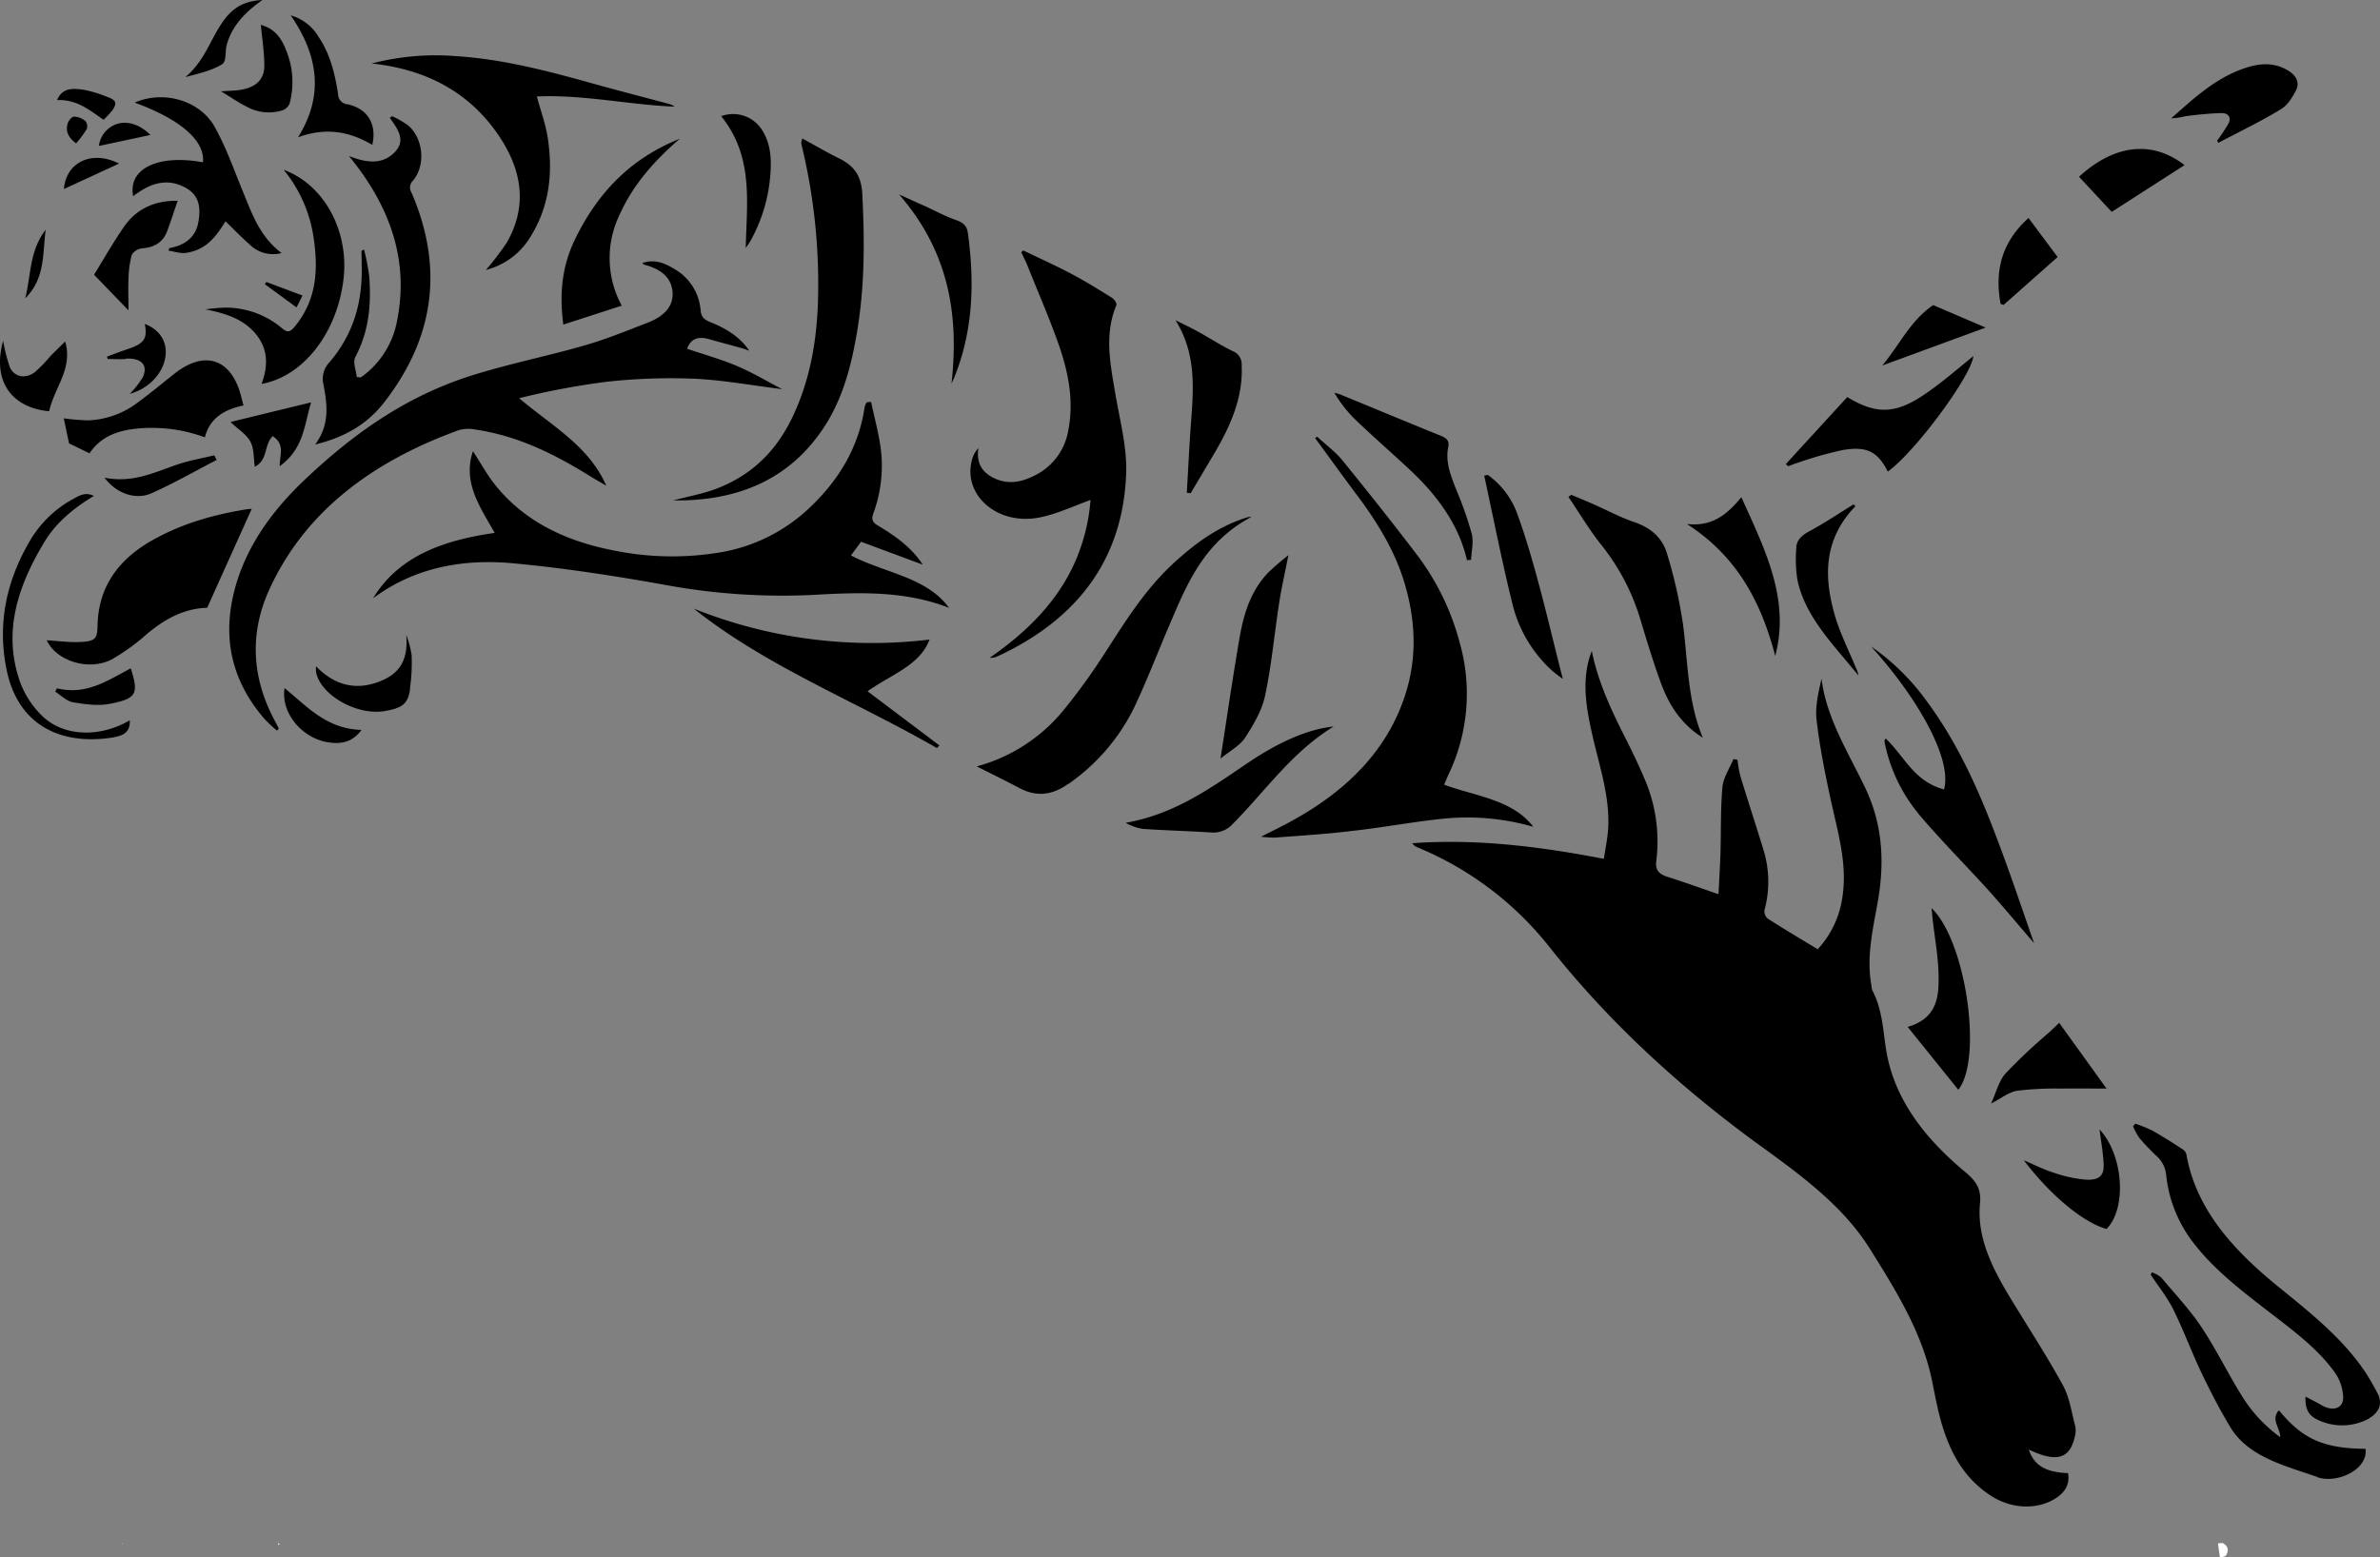 <svg id="Layer_1" data-name="Layer 1" xmlns="http://www.w3.org/2000/svg" viewBox="0 0 582.28 381.15"><rect x="0" y="0" width="582.28" height="381.15" fill="#808080" stroke="none"/><defs><style>.cls-1{fill:none;}.cls-2{fill:#fff;}</style></defs><title>tiger</title><path class="cls-1" d="M90.54,377.51c.17-.12.34-.25.49-.38h0Z" transform="translate(-0.99 -1.28)"/><path d="M537.94,25.22c3.87-3.14,7.95-6,13.14-7.54,3.35-1,6.59-1,9.62.81,2.08,1.23,3,3,2,4.94-.9,1.69-2,3.59-3.71,4.6-4.92,3-10.18,5.51-15.3,8.22-.09-.18-.17-.37-.26-.56a47.26,47.26,0,0,0,2.76-4.14c.76-1.44.06-2.64-1.78-2.6a86,86,0,0,0-8.78.78,16.14,16.14,0,0,1-3.45.5C534.08,28.56,536,26.84,537.94,25.22Zm-2.49,16.47L517.64,53.13c-2.81-3-5.38-5.78-8-8.59C518,36.85,527.29,35.36,535.45,41.69Zm-19.06,226c-3.77,0-7.51-.06-11.24,0a77.74,77.74,0,0,0-10.68.53c-2,.32-3.74,1.79-6.36,3.13,1.29-2.77,1.85-5.46,3.58-7.4a136.63,136.63,0,0,1,10.63-10c.86-.8,1.7-1.62,2.46-2.35,3.8,5.26,7.61,10.56,11.61,16.12Zm-41.11-27.51c-.07-4.8-1-9.6-1.51-14.4-.08-.69-.13-1.39-.21-2.25,8.39,8,12.59,36.81,6.54,44.45l-12.39-15.39c7.18-2.08,7.63-7.3,7.57-12.38Zm-5-39.86a39.55,39.55,0,0,1-8.12-16.93,4.34,4.34,0,0,1-.12-.87c0-.11.14-.23.31-.5,4.56,4.34,6.89,10.5,14.25,12.45,2-6.89-5.57-21.43-17.86-35A55.63,55.63,0,0,1,472,172.37c9.43,12.59,14.87,26.6,20,40.73,2.3,6.4,4.48,12.84,6.64,19-3.79-4.4-7.62-9-11.64-13.48-5.55-6.05-11.42-12-16.73-18.27Zm27-145.69c2.46,3.31,4.81,6.46,7.12,9.55L491.17,75.91l-.73-.27c-1.42-7.78.06-14.92,6.83-21ZM473.94,75.94l12.85,5.51L461.5,90.73c4.36-5.22,6.88-11,12.43-14.76Zm-21,22.51c7.28,4.48,12.1,4,19-.72,4.21-2.85,8-6.21,11.85-9.3-.49,4.81-14.11,23.31-20.93,28.26-2.51-4.91-5.17-6.32-11.19-5.24a93.07,93.07,0,0,0-10.93,3.11c-.77.23-1.5.55-2.25.82l-.58-.53ZM450,152.23c1.26,4.21,3.31,8.26,5,12.38a7.39,7.39,0,0,1,.68,2c-5.94-7.36-13-14.24-14.94-23.37a33.18,33.18,0,0,1-.27-7.84c0-1.75,1.15-3,3-4,3.81-2.05,7.36-4.44,11-6.68l.46.44C447,133.39,447.17,142.69,450,152.23Zm-23-29.31c5.76,12.74,12,25,8.31,38.88-3.31-12.57-8.89-24.07-21.61-32.29,6.3.72,9.91-2.41,13.35-6.59Zm-41.58-.55c1.86.79,3.74,1.56,5.59,2.38,3.27,1.44,6.42,3.16,9.83,4.31,4.34,1.46,7,4.18,8,7.74a115.91,115.91,0,0,1,3.92,17.36c1.2,9.27,1.11,18.68,4.82,27.66-5.42-3.41-8.33-8.18-10.24-13.39s-3.52-10.54-5.11-15.84a53.71,53.71,0,0,0-9.57-18.08c-2.93-3.71-5.31-7.74-7.94-11.63ZM365,117.51a20.08,20.08,0,0,1,7.2,9.52c2,5.49,3.63,11.1,5.14,16.71,2.15,7.93,4,15.91,6,23.68a31.84,31.84,0,0,1-2.55-1.95A32.34,32.34,0,0,1,371,149c-2.57-10.39-4.62-20.87-6.89-31.32ZM329.19,97.94c8.11,3.33,16.2,6.7,24.33,10,1.54.63,2.09,1.28,1.78,2.83-.75,3.73.75,7.21,2.11,10.69a85.75,85.75,0,0,1,3.65,10.46c.5,2-.07,4.24-.17,6.37l-1,.07c-1.94-8.46-7-15.51-13.62-21.78-4.49-4.22-9.18-8.29-13.63-12.54a31.35,31.35,0,0,1-5.18-6.63,14.29,14.29,0,0,1,1.74.51Zm-13,39.27c-.86,4.41-1.69,8-2.26,11.72-1.16,7.53-1.85,15.13-3.43,22.6-.75,3.56-2.76,7-4.86,10.24-1.3,2-3.86,3.36-6.05,5.16,1.61-10.29,3-19.91,4.65-29.5,1-5.67,2.56-11.21,6.85-15.85a63.9,63.9,0,0,1,5.06-4.39ZM293.77,82.26c3,1.63,5.75,3.47,8.8,4.94a3.48,3.48,0,0,1,2.2,3.52c.37,7.63-2.59,14.5-6.48,21.16-2,3.38-4,6.74-6,10.11l-.94-.13c.36-6.11.64-12.22,1.11-18.33.62-8.13.94-16.2-3.88-23.89,1.7.87,3.44,1.67,5.15,2.6ZM197,36.37a6.13,6.13,0,0,1,.27-1.2c3.28,1.79,6.14,3.46,9.14,4.94,4,2,5.35,4.71,5.55,8.73.56,11.13.61,22.22-1.22,33.26-1.5,9-3.77,18-9.55,25.74q-12,16.26-35.48,15.9c3.8-1,7.26-1.62,10.42-2.81,9.5-3.58,15.29-10.11,19-18.12,3.88-8.39,5.49-17.16,5.92-26.13A143.74,143.74,0,0,0,197,36.35Zm-9.79-3.62c2.24,3.3,2.53,7,2.29,10.63a39.14,39.14,0,0,1-4.94,16.91c-.33.59-.75,1.13-1.12,1.69.23-11.12,2-22.31-6-32.27a8.37,8.37,0,0,1,9.73,3ZM153.13,76.08l-14.32,4.63c-1-7.47-.32-14.23,2.76-20.65,5.17-10.75,12.93-19.7,25.75-24.83-6.29,5.4-11.53,11.4-14.72,18.56a24.35,24.35,0,0,0,.49,22.27ZM112.27,15c12,.73,23.4,3.83,34.76,7,5.88,1.62,11.79,3.15,17.68,4.73a3.47,3.47,0,0,1,1.32.65c-11.3-.46-22.36-3-33.7-2.49.94,3.47,2.16,6.76,2.67,10.13,1.27,8.41.52,16.65-4.3,24.32a17.81,17.81,0,0,1-10.83,8,63.7,63.7,0,0,0,5.11-6.7c5.17-9,3.69-17.84-2-26.22-6.85-10.14-17.16-16.14-31.06-17.6A62,62,0,0,1,112.27,15ZM67.72,108c-2.23,2.22-1.08,5.79-4.39,7.51-.33-2.16-.15-4.38-1.09-6.16s-3-3-4.85-4.8L77.1,99.75c-1.68,5.61-1.81,11.39-7.68,15.61,0-2.73,1.33-5.39-1.7-7.33Zm-16.59.31A37.75,37.75,0,0,0,36,106.05c-5.4.31-10.1,1.67-13.11,6.17l-5-2.43c-.49-2.29-.88-4.17-1.3-6.13a56.38,56.38,0,0,0,5.95.5,21.45,21.45,0,0,0,12.51-4.65c3-2.2,5.8-4.56,8.7-6.84,6.76-5.31,12.83-3.93,15.61,3.58.49,1.31.77,2.67,1.21,4.26-5.15,1.06-8.35,3.42-9.46,7.83ZM54,113.84c-5.29,2.74-10.44,5.69-15.91,8.14-3.88,1.74-8.6.11-11.53-3.79,7.11,1.4,12.49-1.46,18.19-3.35,2.79-.92,5.77-1.43,8.66-2.13ZM30.14,41.3,16.63,47.54c.54-6.62,6.88-9.59,13.51-6.22ZM17.55,31.51c.19-.67,1-1.69,1.55-1.69a4.58,4.58,0,0,1,2.78,1.08,2,2,0,0,1,.31,2,26.28,26.28,0,0,1-2.57,3.46C17.59,34.9,17,33.28,17.55,31.51Zm14.2,57.63c-1.47.09-3,0-4.44,0a2.66,2.66,0,0,0-.16-.58c1.62-.59,3.22-1.23,4.86-1.77,4.27-1.42,5.09-2.55,4.41-6.23,3.43,1.31,5.31,4,5.11,7.33-.27,4.44-4,8.5-8.8,9.77a21.83,21.83,0,0,0,3.16-4c1.45-3-.35-4.85-4.14-4.6Zm3.92-27.06a3.28,3.28,0,0,0-2.45,1.6,24.87,24.87,0,0,0-.79,5.82c-.12,2.46,0,4.92,0,7.74L24,68.51c2.25-3.63,4.58-7.75,7.29-11.68,2.87-4.18,7.2-6.51,13.17-6.41-.89,2.57-1.67,5-2.58,7.45s-2.88,4-6.23,4.18ZM65,95.23c1.5-4.19,1.71-8.23-1.26-12S56.37,78,51.28,77a40,40,0,0,1,5-.44,21.34,21.34,0,0,1,13.65,5c1.4,1.2,2,1,3.11-.28,5.43-6.55,5.81-13.91,4.73-21.45a33.89,33.89,0,0,0-7.38-17c10,3.68,16,15.06,14.65,26.69C83.52,82.65,75.28,93.38,65,95.23Zm.78-24.4.37-.54L75,73.6l-1.46,2.91ZM80.08,95.21a5.9,5.9,0,0,1,1.51-5.27c6-7,8.12-15,7.89-23.6q0-1.75-.06-3.51c0-.13.1-.26.64-.47a55.57,55.57,0,0,1,1.26,6.52c.51,6.76,0,13.38-3.38,19.74-.7,1.34.18,3.29.33,4.95l1,.07a21.74,21.74,0,0,0,8.88-13.93c2.94-14.79-1.73-28-11.79-40.25,3.84,1.51,7.84,2.3,11-.73s.92-5.85-1-8.63l.57-.39a22.82,22.82,0,0,1,4,2.33c3.68,3.24,4.22,9.77,1.09,13.45a2.38,2.38,0,0,0-.32,3c7.75,18,5.79,35.19-6.72,51.26-3.87,5-9.28,8.49-16.88,10.31,3.69-5,2.92-9.94,2-14.85ZM78.8,10.11c3,4.35,4.13,9.23,4.9,14.16a2.52,2.52,0,0,0,2.37,2.54c4.91,1.09,7.17,4.91,6,9.93-5.73-3.41-11.61-4.29-18.17-1.85,6.44-10.3,4.91-20.1-1.78-29.85a11.65,11.65,0,0,1,6.7,5.07ZM71,13.6a20.41,20.41,0,0,1,.85,13,3,3,0,0,1-1.8,1.7,11.27,11.27,0,0,1-8.87-1c-2-1-3.77-2.26-6.12-3.68,1.64-.1,2.78-.13,3.9-.24,4.29-.43,6.66-2.34,6.7-6,0-3.3-.54-6.61-.85-10C68.25,8.25,69.92,10.77,71,13.6ZM54.42,8.28c2.83-4.78,5.71-6.72,10.77-7-4.43,3.1-7.52,6.52-8.73,11-.43,1.61,0,4-1.12,4.72-2.54,1.57-5.8,2.3-9,3.14,4.1-3.4,5.68-7.83,8.06-11.86Zm-.8,24.25c2.8,5.06,4.68,10.49,6.86,15.79s4.09,10.89,9.4,14.89a8.15,8.15,0,0,1-7.78-2.06c-2-1.76-3.86-3.69-5.94-5.71-2.27,3.66-4.65,7-9.68,7.73-1.35.19-2.83-.34-4.26-.54L42.4,62c4-.7,6.48-2.81,7.11-6.31.58-3.24.46-6.53-3.14-8.48-4.79-2.61-9-.84-12.8,2.09C32.24,42.5,39.73,39,50.64,41c.55-5.24-5.44-10.49-16.7-14.61,7.08-3.08,16-.58,19.66,6.08ZM37.79,34.31,25.19,37a6.48,6.48,0,0,1,4.61-5.44c2.58-.71,5.56.27,8,2.78Zm-16-11a31.56,31.56,0,0,1,5.28,1.62c2.38.84,2.67,1.57,1.34,3.44a23,23,0,0,1-2.08,2.22c-3.4-2.32-6.47-5-11.37-4.82,1.28-3.09,3.92-2.93,6.84-2.46ZM12.17,57.51c-.78,5.78-.07,11.9-5,16.77C8.59,68.62,8.19,62.59,12.17,57.51ZM1.75,84.7a47.87,47.87,0,0,0,1.57,6.24c1,2.61,3.89,3.21,6.28,1.35a36.84,36.84,0,0,0,3.73-3.87c1.07-1.1,2.19-2.17,3.6-3.56,2,6.6-2.78,11.52-3.9,17.07-9.2-.87-14-7.33-11.28-17.25ZM29,181.7C15.09,184,5.41,178.09,2.7,165.62c-2.37-10.93-.44-21.42,5.24-31.34a27.44,27.44,0,0,1,10.9-10.86c1.42-.76,3-1.84,5.12-.77-5,3-9.25,6.57-12,11.1C5.35,144.6,1.59,156,5.89,168.14a22.11,22.11,0,0,0,5.57,8.49c5.29,5,14.14,5.14,21.28.92.13,2.41-1,3.66-3.72,4.11Zm-1.07-8.19c-2.85.58-6.13.14-9.09-.37-1.59-.28-2.91-1.69-4.36-2.6l.45-.81c7.28,1.77,12.49-2,18.06-4.89C34.89,171,34.57,172.2,27.94,173.51ZM37,156.38a51.47,51.47,0,0,1-8.58,6.23c-5.66,3-13.63.46-16-4.64,2.64.16,5.34.53,8,.43,3.93-.16,4.36-.75,4.44-4.09.2-8.7,4.39-15.57,12.91-20.53,7.21-4.2,15.24-6.54,23.73-7.89a9.46,9.46,0,0,1,1.07-.06c-3.64,8.09-7.22,16-10.88,24.19C45.89,150.19,41.23,152.86,37,156.38Zm32.2,23.28-.48.41a38,38,0,0,1-3-2.82c-8.53-9.85-10.41-20.8-7.1-32.5,2.81-9.9,8.85-18.37,16.73-25.88,11.57-11,24.59-20.53,41.12-25.72,9-2.83,18.42-4.71,27.52-7.33,5.26-1.51,10.31-3.58,15.39-5.54,3.67-1.41,6.36-3.7,6.16-7.38s-2.88-5.79-6.88-6.83c-.14,0-.24-.18-.53-.42,3-1,5.45,0,7.66,1.35a12.8,12.8,0,0,1,6.61,10.21c.14,1.56.8,2.27,2.37,2.9,3.83,1.53,7.23,3.59,9.54,7-.7-.24-1.39-.5-2.11-.7-2.6-.72-5.22-1.41-7.82-2.15-2.77-.78-4.48.08-5.28,2.37,4,1.37,8.2,2.53,12.08,4.17s7.3,3.71,11.18,5.72c-7.6-.94-14.67-2.26-21.8-2.57a143.23,143.23,0,0,0-21.32.78,189.21,189.21,0,0,0-21.24,4c7.72,6.58,17.09,11.66,21.32,21.42-1.55-.91-2.55-1.46-3.51-2.06-8.66-5.4-17.73-10.08-28.52-11.69a8.86,8.86,0,0,0-4,.13c-21.38,7.74-37.61,20-46.27,38.72-5.16,11.11-4.46,22.18,1.51,33,.21.4.42.8.62,1.21,0,0,0,.12,0,.19Zm12,3.28c-6.43-1.07-11.55-7.27-10.59-13.27,5.57,4.57,10.29,10,18.83,10.24-2,2.73-4.62,3.65-8.3,3Zm20.13-13.07c-.51,3.63-1.87,4.67-6.15,5.42-6.83,1.19-15.76-3.85-16.87-9.54a8.3,8.3,0,0,1,0-1.41c4.71,4.9,10.27,6.11,16.44,3.34,5.09-2.29,6-6.4,5.64-11a24,24,0,0,1,1.31,4.94,44.63,44.63,0,0,1-.43,8.25Zm128.88,14.49c-19.77-11.42-41.78-20-59.48-34.13a117.22,117.22,0,0,0,57.67,7.57c-2.38,6.38-9.41,8.53-15.15,12.66l17.57,13.25Zm-30.44-37.48A157.9,157.9,0,0,1,163,144.29c-12-2.13-24.12-4-36.3-5.14-12.63-1.21-24.5,1.12-34.43,8.55,6.16-10.21,17-14.2,29.75-16-3.54-6.3-7.91-12.33-5.32-20,1.91,2.94,3.38,5.63,5.29,8.07,7,8.87,17,13.86,29,16.19a71,71,0,0,0,27.06.35,41.71,41.71,0,0,0,21.25-11c7.21-6.87,11.74-14.84,13.16-24a5.85,5.85,0,0,1,.29-1.07,2.75,2.75,0,0,1,.36-.53l1-.07c.82,3.91,1.91,7.79,2.4,11.73A33.66,33.66,0,0,1,214.63,127c-.53,1.47-.1,2.21,1.32,3,4.2,2.53,8.12,5.33,10.8,9.47l-15.1-5.61-2.47,3.35c8.12,4.29,18.5,5.25,24,12.83-10.82-4.25-22.16-3.81-33.45-3.16Zm34-51.63c1.87-16.64-.5-32.22-12.82-46.39,2.4,1.08,4.38,2,6.35,2.86,2.49,1.14,4.89,2.48,7.5,3.38,1.93.66,2.79,1.54,3,3.28,1.62,12,1.31,23.78-3.35,35.3-.22.52-.45,1-.7,1.57Zm5.3,17.7a6.27,6.27,0,0,1,1.3-2c-.48,3.09.41,5.61,3.61,7.24,3.41,1.73,6.73,1.18,10-.47a15,15,0,0,0,8.35-11c1.38-6.87.2-13.62-2-20.17-2.34-6.86-5.31-13.58-8-20.35-.43-1.08-1-2.12-1.48-3.18l.49-.45c3.91,1.89,7.9,3.68,11.72,5.7,3.42,1.81,6.7,3.84,9.95,5.87.6.38,1.29,1.38,1.1,1.84-3,7.23-1.46,14.44-.24,21.7,1.1,6.5,2.89,13.07,2.64,19.56-.73,19.33-10.34,34.58-30.65,44.28-.52.25-1.06.47-1.61.68a5.32,5.32,0,0,1-1.13.06c9.25-6.39,16.32-13.64,20.54-22.7a46.15,46.15,0,0,0,4.13-15.93c-4,1.44-8,3.37-12.36,4.27-10.74,2.19-19.52-6-16.38-14.9Zm23.21,80.19c-3.8,2.73-7.7,3.26-12,.94-3.33-1.78-6.75-3.43-10.33-5.24a41.3,41.3,0,0,0,21.44-14A152.58,152.58,0,0,0,270.72,162c5.3-8.15,10.3-16.55,18-23.45,5-4.49,10.43-8.5,17.42-10.66a2.8,2.8,0,0,1,1-.1c-11.68,6.2-15.79,16.48-20.12,26.64-2.85,6.66-5.43,13.41-8.55,20a49,49,0,0,1-16.15,18.75Zm35,11.87c-5.56-.36-11.13-.49-16.68-.88a12,12,0,0,1-4.21-1.49c12.07-2.1,21-8.65,30.09-14.79,7.55-5.07,14.57-8.13,20.79-8.78-10.28,6.34-16.58,15.67-24.57,23.73a6.38,6.38,0,0,1-5.41,2.21Zm15.58,1.26a26.79,26.79,0,0,1-3.35-.22c3-1.52,5.41-2.68,7.75-4,13.8-7.6,23.6-17.77,27.77-31.51,2.68-8.84,2.22-17.68-.39-26.48-2.31-7.8-6.57-14.83-11.62-21.56-3.48-4.64-6.86-9.35-10.28-14l.51-.35c2,1.9,4.4,3.63,6.12,5.73,6.28,7.74,12.48,15.53,18.48,23.43a61.52,61.52,0,0,1,10.25,21.2,45.71,45.71,0,0,1-2.72,32.3c-.37.81-.7,1.63-1.07,2.5,7.71,2.86,16.7,3.62,21.82,10.32a58.08,58.08,0,0,0-21.94-2c-7.5.76-14.9,2.18-22.38,3-6.28.78-12.62,1.15-18.94,1.64ZM508.71,352.41c-1.06,5.4-3.9,6.66-9.47,4.45-.59-.23-1.17-.49-1.89-.79,1.33,3.87,4.08,5.5,9.6,5.73.46,2.62-.65,4.68-3.12,6.22-4.7,2.92-11.18,2.51-16.22-1C481,362.51,478,356.26,476,349.58c-1-3.46-1.63-7-2.36-10.54-2.43-11.72-8.81-22-15.32-32.37-6.32-10-16-17.26-25.87-24.42-20-14.42-37.62-30.59-52.3-49.11a79.93,79.93,0,0,0-32.4-24.5,2.54,2.54,0,0,1-1.24-1c15.68-1.12,31,.76,46.88,3.82.37-2.61.93-5.1,1.06-7.6.4-7.78-2.2-15.2-3.89-22.73-1.39-6.2-2.54-12.42-.76-18.71.18-.63.42-1.24.63-1.86,1.47,7.37,4.61,14.2,8.05,21,1.67,3.28,3.27,6.6,4.72,10a38.61,38.61,0,0,1,3,20.51c-.25,2.06.57,3.11,2.76,3.8,4,1.27,8,2.7,12.47,4.25.17-3.53.38-6.77.48-10,.16-5.41,0-10.83.48-16.21.22-2.33,1.75-4.58,2.69-6.86l1,.18a30.16,30.16,0,0,0,.7,4c1.81,5.94,3.76,11.85,5.58,17.79a26.5,26.5,0,0,1,.32,15,2.29,2.29,0,0,0,.85,2.1c3.9,2.51,7.92,4.89,12.17,7.47a23.56,23.56,0,0,0,6.06-12.89c1.24-8.15-1.22-16-2.91-23.89-1.38-6.39-2.67-12.81-3.42-19.27-.4-3.33.45-6.77,1.2-10.17,1.19,9.63,6.52,18,10.67,26.66,4.42,9.23,4.8,18.72,3,28.46-1.19,6.63-2.71,13.28-1.44,20.06a3.62,3.62,0,0,0,.2,1.08c2.35,4.47,2.59,9.25,3.29,14,1.79,12.22,9.27,22,19.41,30.44,2.7,2.24,4,4.24,3.65,7.64-.83,8.62,3.2,16.3,7.75,23.77,4.23,6.93,8.68,13.77,12.55,20.85,1.63,3,2.06,6.45,2.94,9.72A5.37,5.37,0,0,1,508.71,352.41Zm7.65-50.36c-5.5-1.52-13.54-8-20.22-16.81,2.4,1,4.72,2.24,7.22,3a32.84,32.84,0,0,0,7.83,1.73c3.36.21,4.59-.94,4.47-3.77s-.67-5.75-1-8.5c5.78,6.11,6.78,19.25,1.7,24.35ZM568,362.76c-8-2.78-17-4.93-21.38-12.27-2.62-4.34-4.92-8.83-7.08-13.35-2.42-5.07-4.32-10.32-6.82-15.36-1.48-3-3.68-5.72-5.56-8.56l.31-.56a7.91,7.91,0,0,1,2.23,1.21c3.35,4,6.94,7.81,9.76,12,3.56,5.33,6.32,11,9.67,16.46A35.43,35.43,0,0,0,558.86,353c0-2.3-2.38-4.34-.32-6.58,5.55,6.72,10.46,9.35,21.19,9.43.66,5.22-7.11,8.56-11.77,6.95Zm12.65-14.36a13.8,13.8,0,0,1-13.13.09c-1.78-1-2.61-2.58-2.47-5.41,1.58.83,2.8,1.41,3.93,2.09,2.65,1.58,5.29.86,5.28-1.84A11.25,11.25,0,0,0,572.1,337c-4.43-6.1-10.86-10.69-17-15.44s-12.43-9.66-17.14-15.7a32.51,32.51,0,0,1-7-17,7.1,7.1,0,0,0-2.36-4.67,50.1,50.1,0,0,1-4.2-4.42,14.71,14.71,0,0,1-1.55-2.87l.59-.61a33.84,33.84,0,0,1,4.14,1.68c2.57,1.45,5,3,7.49,4.63a2.07,2.07,0,0,1,.84,1.22c2.38,13.56,11.65,23.6,22.88,32.68,7.72,6.25,15.47,12.5,20.82,20.49a55.58,55.58,0,0,1,3.17,5.5c1.12,2.32.3,4.43-2.17,5.9Z" transform="translate(-0.99 -1.28)"/><path d="M92.12,378.32a6.94,6.94,0,0,0-.72-.81A6.94,6.94,0,0,1,92.12,378.32Z" transform="translate(-0.99 -1.28)"/><path d="M91,377.11c.12.14.24.27.37.4C91.26,377.38,91.14,377.25,91,377.11Z" transform="translate(-0.99 -1.28)"/><path class="cls-2" d="M545.56,382c.75-1.21.68-2.36-.83-3.12l-1.1.11.48,3.48C544.61,382.28,545.38,382.25,545.56,382Z" transform="translate(-0.99 -1.28)"/><path class="cls-2" d="M56.17,379.05H56.1v.09Z" transform="translate(-0.99 -1.28)"/><path class="cls-2" d="M69.4,379.16l-.34-.25v.49Z" transform="translate(-0.99 -1.28)"/><path class="cls-2" d="M31.11,379.1l-.17-.13a1.13,1.13,0,0,1,0,.26Z" transform="translate(-0.99 -1.28)"/><path class="cls-2" d="M87,379.22v.11l.09-.05Z" transform="translate(-0.99 -1.28)"/></svg>